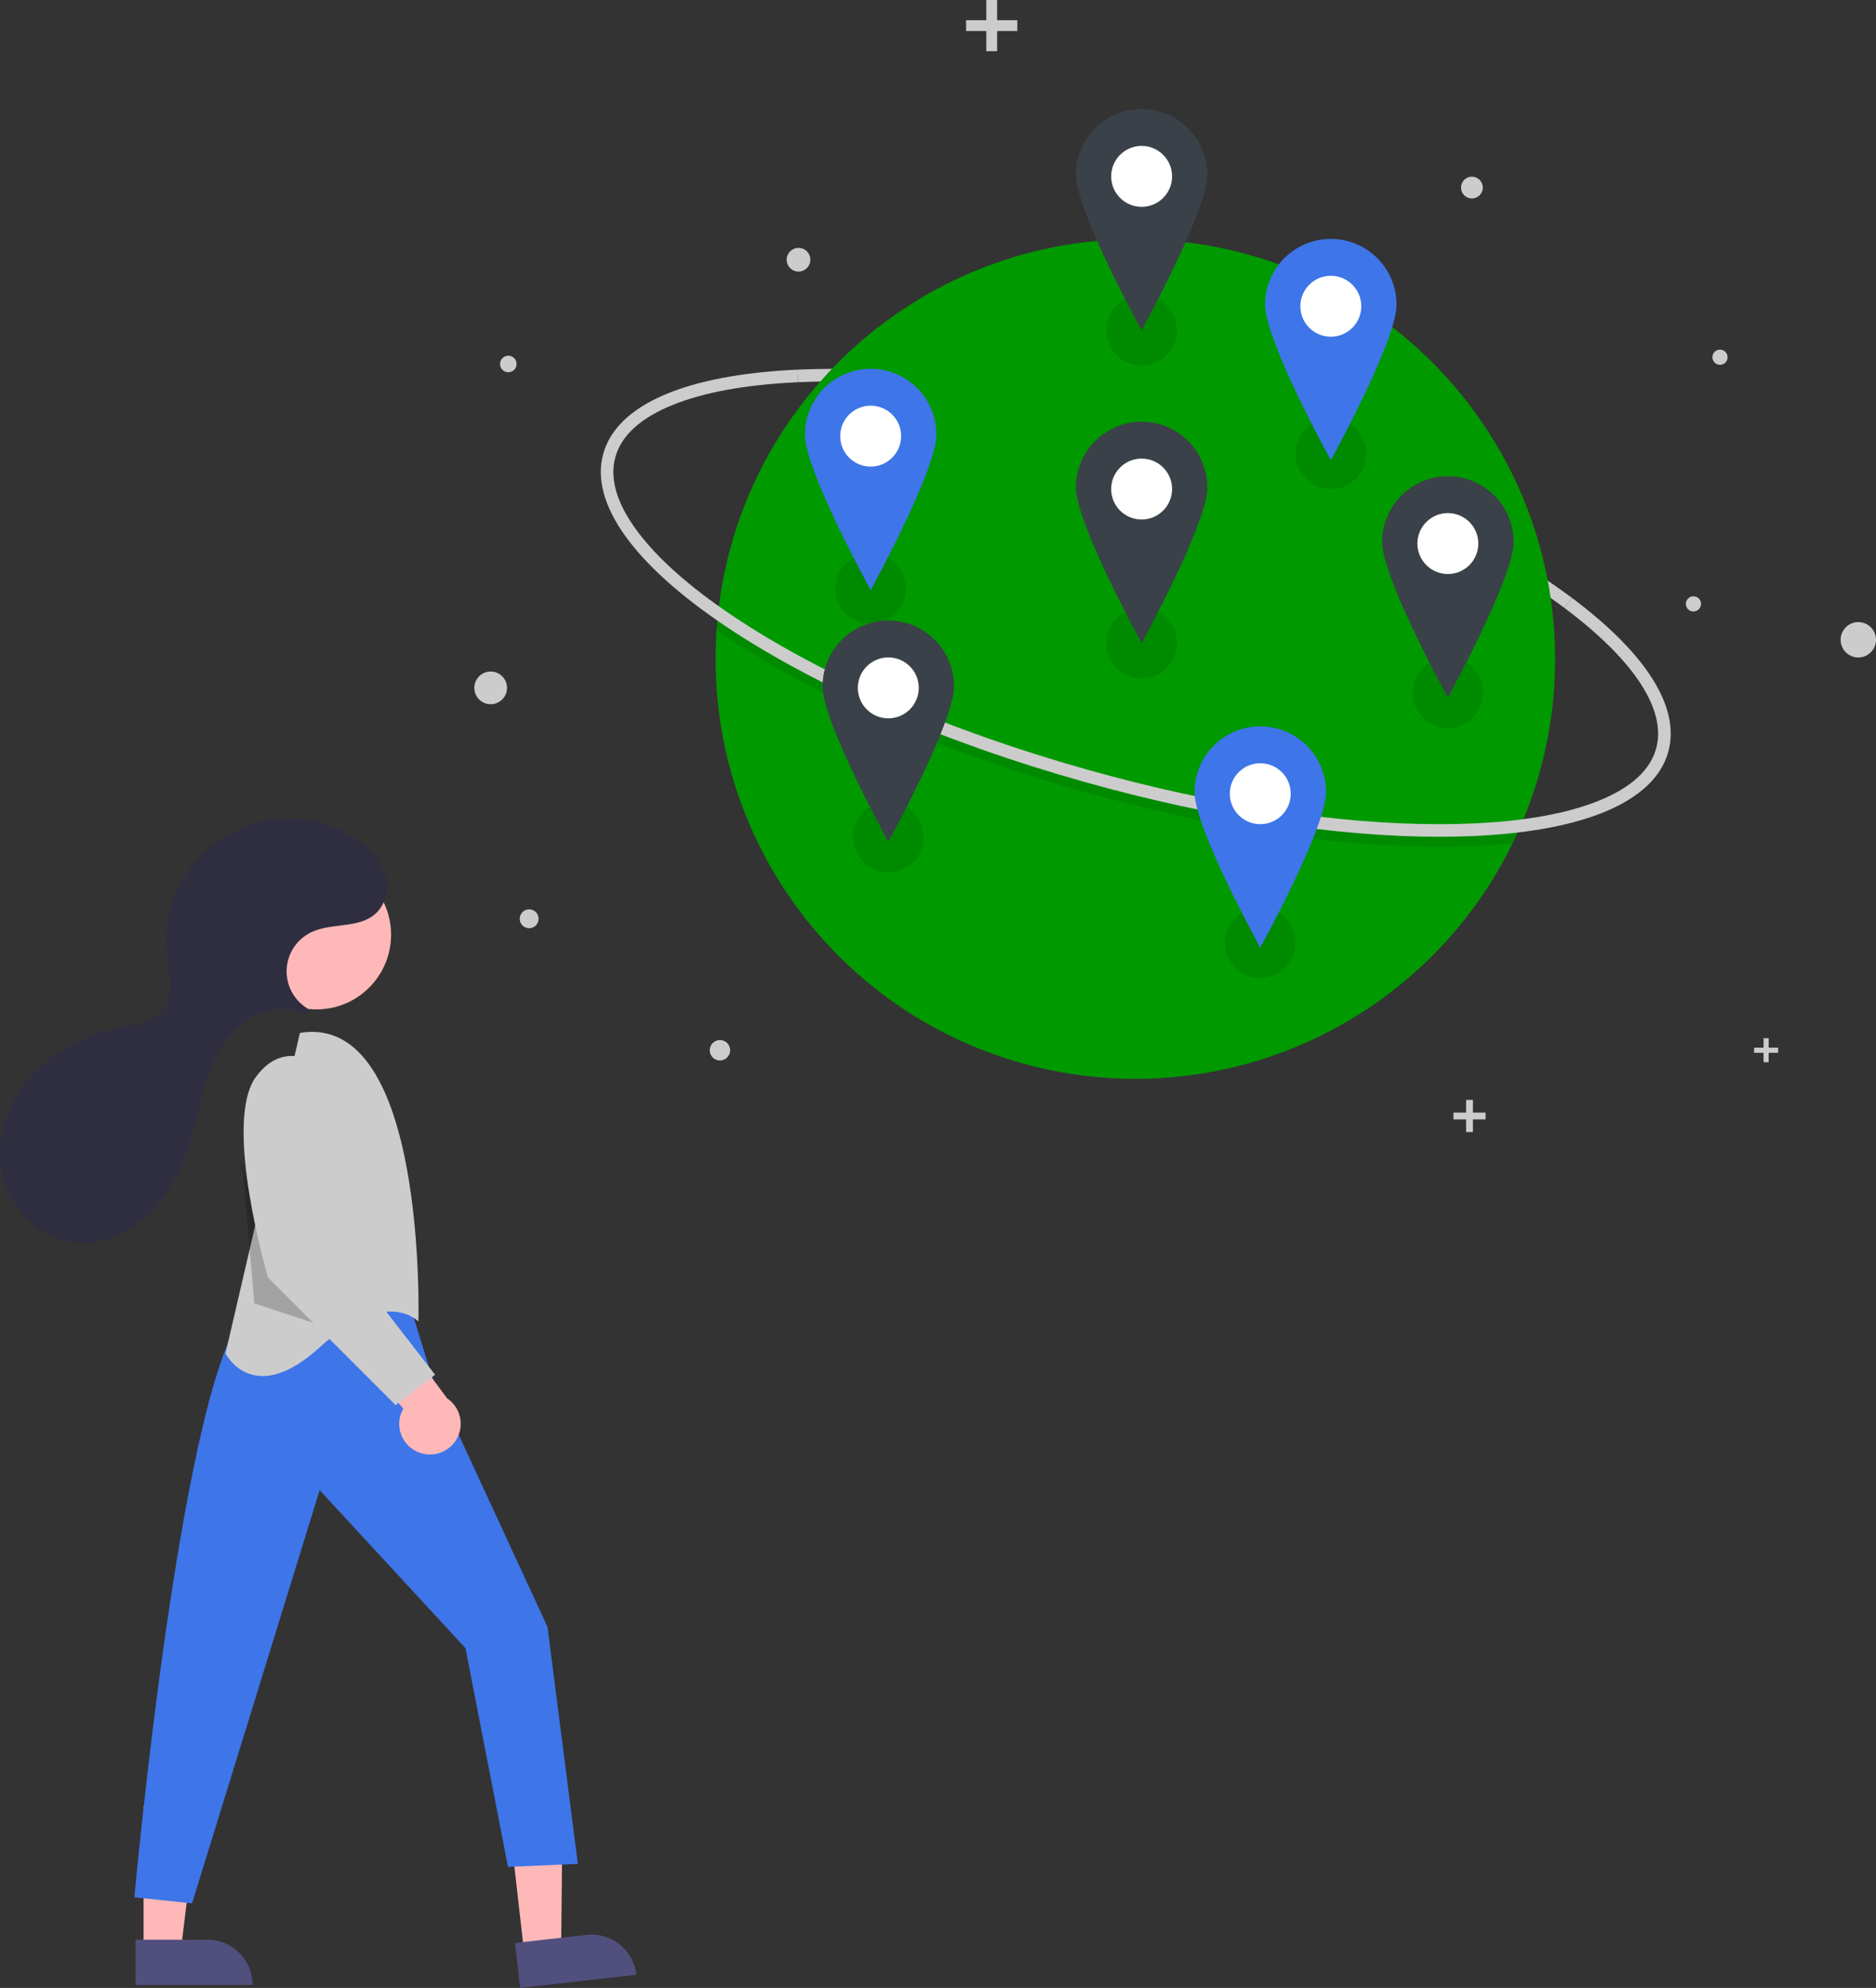 <?xml version="1.0" encoding="UTF-8" standalone="no"?><!-- Generator: Gravit.io --><svg xmlns="http://www.w3.org/2000/svg" xmlns:xlink="http://www.w3.org/1999/xlink" style="isolation:isolate" viewBox="868.32 317 617.539 654.322" width="617.539pt" height="654.322pt"><rect x="868.32" y="317" width="617.539" height="654.322" fill="#333333" stroke="none"/><defs><clipPath id="_clipPath_miueK3jXmeFS1FyeJldLr8l21kV7qYOq"><rect x="868.32" y="317" width="617.539" height="654.322"/></clipPath></defs><g clip-path="url(#_clipPath_miueK3jXmeFS1FyeJldLr8l21kV7qYOq)"><g><path d=" M 1383.257 517.076 C 1354.019 495.219 1308.225 474.547 1257.617 460.363 C 1211.539 447.447 1166.596 441.212 1131.057 442.804 L 1130.872 438.671 C 1166.834 437.061 1212.244 443.348 1258.734 456.379 C 1309.813 470.696 1356.103 491.612 1385.734 513.763 L 1383.257 517.076 Z " fill="rgb(204,204,204)"/><path d=" M 1380.221 533.913 C 1380.247 553.278 1376.187 572.432 1368.307 590.121 Q 1367.32 592.343 1366.251 594.523 C 1338.026 652.333 1273.644 683.021 1210.962 668.541 C 1148.281 654.061 1103.882 598.245 1103.872 533.913 Q 1103.872 529.116 1104.199 524.393 Q 1104.354 521.992 1104.6 519.619 C 1112.21 446.483 1175.763 392.115 1249.196 395.924 C 1322.629 399.732 1380.218 460.381 1380.221 533.913 L 1380.221 533.913 Z " fill="rgb(0,153,0)"/><g opacity="0.1"><path d=" M 1368.307 590.121 Q 1367.32 592.343 1366.251 594.523 Q 1360.194 595.181 1353.501 595.479 C 1349.806 595.644 1346.004 595.727 1342.12 595.727 C 1308.189 595.727 1267.353 589.464 1225.635 577.773 C 1179.144 564.741 1137.084 546.514 1107.198 526.445 Q 1105.672 525.421 1104.199 524.393 Q 1104.354 521.992 1104.6 519.619 Q 1106.977 521.313 1109.503 523.012 C 1139.036 542.84 1180.675 560.873 1226.752 573.789 C 1268.105 585.381 1308.557 591.59 1342.099 591.59 Q 1347.852 591.59 1353.315 591.346 Q 1361.27 590.986 1368.307 590.121 Z " fill="rgb(0,0,0)"/></g><path d=" M 1342.12 592.418 C 1308.19 592.419 1267.352 586.155 1225.636 574.463 C 1179.146 561.432 1137.083 543.204 1107.198 523.136 C 1076.688 502.65 1062.382 482.463 1066.914 466.295 C 1071.445 450.127 1094.159 440.316 1130.872 438.671 L 1131.057 442.804 C 1113.913 443.572 1099.941 446.121 1089.529 450.378 C 1079.143 454.625 1072.874 460.356 1070.897 467.412 C 1068.919 474.467 1071.296 482.621 1077.962 491.648 C 1084.644 500.696 1095.256 510.135 1109.504 519.702 C 1139.034 539.531 1180.674 557.564 1226.753 570.479 C 1268.107 582.07 1308.555 588.281 1342.1 588.282 Q 1347.849 588.282 1353.313 588.038 C 1370.458 587.269 1384.43 584.721 1394.841 580.464 C 1405.227 576.217 1411.496 570.486 1413.474 563.43 C 1417.024 550.761 1406.293 534.299 1383.257 517.076 L 1385.734 513.763 C 1397.588 522.626 1406.364 531.362 1411.816 539.728 C 1417.661 548.697 1419.559 557.048 1417.457 564.547 C 1412.925 580.715 1390.211 590.525 1353.499 592.171 C 1349.804 592.336 1346.005 592.418 1342.12 592.418 Z " fill="rgb(204,204,204)"/><circle vector-effect="non-scaling-stroke" cx="1245.702" cy="369.235" r="1.583" fill="rgb(242,242,242)"/><circle vector-effect="non-scaling-stroke" cx="1035.645" cy="436.801" r="2.724" fill="rgb(204,204,204)"/><circle vector-effect="non-scaling-stroke" cx="1029.839" cy="543.413" r="5.381" fill="rgb(204,204,204)"/><circle vector-effect="non-scaling-stroke" cx="1352.842" cy="378.735" r="3.586" fill="rgb(204,204,204)"/><circle vector-effect="non-scaling-stroke" cx="1480.037" cy="527.579" r="5.823" fill="rgb(204,204,204)"/><circle vector-effect="non-scaling-stroke" cx="1434.506" cy="434.58" r="2.498" fill="rgb(204,204,204)"/><circle vector-effect="non-scaling-stroke" cx="1131.173" cy="402.485" r="3.897" fill="rgb(204,204,204)"/><circle vector-effect="non-scaling-stroke" cx="1425.762" cy="515.772" r="2.498" fill="rgb(204,204,204)"/><circle vector-effect="non-scaling-stroke" cx="1042.506" cy="619.413" r="3.109" fill="rgb(204,204,204)"/><circle vector-effect="non-scaling-stroke" cx="1105.312" cy="662.691" r="3.367" fill="rgb(204,204,204)"/><path d=" M 1203.2 323.645 L 1196.555 323.645 L 1196.555 317 L 1192.99 317 L 1192.99 323.645 L 1186.342 323.645 L 1186.342 327.213 L 1192.99 327.213 L 1192.99 333.858 L 1196.555 333.858 L 1196.555 327.213 L 1203.2 327.213 L 1203.2 323.645 L 1203.2 323.645 Z " fill="rgb(204,204,204)"/><path d=" M 1357.342 683.201 L 1353.168 683.201 L 1353.168 679.029 L 1350.93 679.029 L 1350.93 683.201 L 1346.758 683.201 L 1346.758 685.44 L 1350.93 685.44 L 1350.93 689.612 L 1353.168 689.612 L 1353.168 685.44 L 1357.342 685.44 L 1357.342 683.201 L 1357.342 683.201 Z " fill="rgb(204,204,204)"/><path d=" M 1453.646 661.844 L 1450.527 661.844 L 1450.527 658.725 L 1448.852 658.725 L 1448.852 661.844 L 1445.733 661.844 L 1445.733 663.519 L 1448.852 663.519 L 1448.852 666.638 L 1450.527 666.638 L 1450.527 663.519 L 1453.646 663.519 L 1453.646 661.844 L 1453.646 661.844 Z " fill="rgb(204,204,204)"/><g opacity="0.1"><circle vector-effect="non-scaling-stroke" cx="1244.119" cy="425.717" r="11.611" fill="rgb(0,0,0)"/></g><g opacity="0.1"><circle vector-effect="non-scaling-stroke" cx="1154.924" cy="510.69" r="11.611" fill="rgb(0,0,0)"/></g><g opacity="0.1"><circle vector-effect="non-scaling-stroke" cx="1283.175" cy="627.33" r="11.611" fill="rgb(0,0,0)"/></g><g opacity="0.1"><circle vector-effect="non-scaling-stroke" cx="1244.119" cy="528.635" r="11.611" fill="rgb(0,0,0)"/></g><g opacity="0.1"><circle vector-effect="non-scaling-stroke" cx="1160.729" cy="592.496" r="11.611" fill="rgb(0,0,0)"/></g><g opacity="0.1"><circle vector-effect="non-scaling-stroke" cx="1306.397" cy="466.357" r="11.611" fill="rgb(0,0,0)"/></g><g opacity="0.1"><circle vector-effect="non-scaling-stroke" cx="1344.925" cy="544.996" r="11.611" fill="rgb(0,0,0)"/></g><circle vector-effect="non-scaling-stroke" cx="1244.119" cy="477.968" r="15.306" fill="rgb(255,255,255)"/><path d=" M 1244.119 455.801 C 1238.38 455.801 1232.876 458.081 1228.818 462.139 C 1224.76 466.197 1222.48 471.701 1222.48 477.44 C 1222.48 489.391 1244.119 528.635 1244.119 528.635 C 1244.119 528.635 1265.758 489.391 1265.758 477.44 C 1265.758 471.701 1263.478 466.197 1259.42 462.139 C 1255.362 458.081 1249.858 455.801 1244.119 455.801 L 1244.119 455.801 Z  M 1244.119 487.996 C 1238.58 487.996 1234.091 483.506 1234.091 477.968 C 1234.091 472.429 1238.58 467.94 1244.119 467.94 C 1249.657 467.94 1254.147 472.429 1254.147 477.968 C 1254.147 480.627 1253.09 483.178 1251.21 485.058 C 1249.329 486.939 1246.778 487.996 1244.119 487.996 L 1244.119 487.996 Z " fill="rgb(58,65,72)"/><circle vector-effect="non-scaling-stroke" cx="1160.729" cy="543.413" r="15.306" fill="rgb(255,255,255)"/><path d=" M 1160.729 521.246 C 1154.99 521.246 1149.486 523.526 1145.428 527.584 C 1141.37 531.642 1139.09 537.146 1139.09 542.885 C 1139.09 554.836 1160.729 594.08 1160.729 594.08 C 1160.729 594.08 1182.368 554.836 1182.368 542.885 C 1182.368 537.146 1180.088 531.642 1176.03 527.584 C 1171.972 523.526 1166.468 521.246 1160.729 521.246 L 1160.729 521.246 Z  M 1160.729 553.44 C 1155.191 553.44 1150.701 548.951 1150.701 543.413 C 1150.701 537.874 1155.191 533.385 1160.729 533.385 C 1166.268 533.385 1170.757 537.874 1170.757 543.413 C 1170.757 546.072 1169.701 548.623 1167.82 550.503 C 1165.939 552.384 1163.389 553.44 1160.729 553.44 L 1160.729 553.44 Z " fill="rgb(58,65,72)"/><circle vector-effect="non-scaling-stroke" cx="1344.925" cy="495.912" r="15.306" fill="rgb(255,255,255)"/><path d=" M 1344.925 473.745 C 1339.186 473.745 1333.682 476.025 1329.624 480.083 C 1325.566 484.142 1323.286 489.646 1323.286 495.385 C 1323.286 507.335 1344.925 546.579 1344.925 546.579 C 1344.925 546.579 1366.564 507.335 1366.564 495.385 C 1366.564 489.646 1364.284 484.142 1360.226 480.083 C 1356.168 476.025 1350.664 473.745 1344.925 473.745 L 1344.925 473.745 Z  M 1344.925 505.94 C 1339.387 505.94 1334.897 501.45 1334.897 495.912 C 1334.897 490.374 1339.387 485.884 1344.925 485.884 C 1350.463 485.884 1354.953 490.374 1354.953 495.912 C 1354.953 498.572 1353.896 501.122 1352.016 503.003 C 1350.135 504.884 1347.585 505.94 1344.925 505.94 L 1344.925 505.94 Z " fill="rgb(58,65,72)"/><circle vector-effect="non-scaling-stroke" cx="1244.119" cy="375.05" r="15.306" fill="rgb(255,255,255)"/><path d=" M 1244.119 352.884 C 1232.168 352.884 1222.48 362.572 1222.48 374.523 C 1222.48 386.473 1244.119 425.717 1244.119 425.717 C 1244.119 425.717 1265.758 386.473 1265.758 374.523 C 1265.758 368.784 1263.478 363.28 1259.42 359.221 C 1255.362 355.163 1249.858 352.884 1244.119 352.884 L 1244.119 352.884 Z  M 1244.119 385.078 C 1238.58 385.078 1234.091 380.589 1234.091 375.05 C 1234.091 369.512 1238.58 365.022 1244.119 365.022 C 1249.657 365.022 1254.147 369.512 1254.147 375.05 C 1254.147 377.71 1253.09 380.261 1251.21 382.141 C 1249.329 384.022 1246.778 385.078 1244.119 385.078 L 1244.119 385.078 Z " fill="rgb(58,65,72)"/><circle vector-effect="non-scaling-stroke" cx="1283.175" cy="578.246" r="15.306" fill="rgb(255,255,255)"/><path d=" M 1283.174 556.079 C 1277.435 556.079 1271.932 558.359 1267.873 562.417 C 1263.815 566.475 1261.536 571.979 1261.536 577.718 C 1261.536 589.669 1283.174 628.913 1283.174 628.913 C 1283.174 628.913 1304.814 589.669 1304.814 577.718 C 1304.814 571.979 1302.534 566.475 1298.476 562.417 C 1294.417 558.359 1288.914 556.079 1283.174 556.079 Z  M 1283.174 588.274 C 1277.636 588.274 1273.147 583.784 1273.147 578.246 C 1273.147 572.708 1277.636 568.218 1283.175 568.218 C 1288.713 568.218 1293.202 572.708 1293.202 578.246 C 1293.202 580.906 1292.146 583.456 1290.265 585.337 C 1288.385 587.218 1285.834 588.274 1283.174 588.274 L 1283.174 588.274 Z " fill="rgb(62,117,232)"/><circle vector-effect="non-scaling-stroke" cx="1154.924" cy="460.551" r="15.306" fill="rgb(255,255,255)"/><path d=" M 1154.924 438.384 C 1149.185 438.384 1143.681 440.664 1139.623 444.722 C 1135.564 448.78 1133.285 454.284 1133.285 460.023 C 1133.285 471.974 1154.924 511.218 1154.924 511.218 C 1154.924 511.218 1176.563 471.974 1176.563 460.023 C 1176.563 454.284 1174.283 448.78 1170.225 444.722 C 1166.167 440.664 1160.663 438.384 1154.924 438.384 L 1154.924 438.384 Z  M 1154.924 470.579 C 1149.385 470.579 1144.896 466.089 1144.896 460.551 C 1144.896 455.013 1149.385 450.523 1154.924 450.523 C 1160.462 450.523 1164.952 455.013 1164.952 460.551 C 1164.952 463.21 1163.895 465.761 1162.014 467.642 C 1160.134 469.522 1157.583 470.579 1154.924 470.579 L 1154.924 470.579 Z " fill="rgb(62,117,232)"/><circle vector-effect="non-scaling-stroke" cx="1306.397" cy="417.801" r="15.306" fill="rgb(255,255,255)"/><path d=" M 1306.397 395.634 C 1300.658 395.634 1295.154 397.914 1291.096 401.972 C 1287.038 406.03 1284.758 411.534 1284.758 417.273 C 1284.758 429.224 1306.397 468.468 1306.397 468.468 C 1306.397 468.468 1328.036 429.224 1328.036 417.273 C 1328.036 405.322 1318.348 395.634 1306.397 395.634 L 1306.397 395.634 Z  M 1306.397 427.829 C 1300.859 427.829 1296.369 423.339 1296.369 417.801 C 1296.369 412.262 1300.859 407.773 1306.397 407.773 C 1311.935 407.773 1316.425 412.262 1316.425 417.801 C 1316.425 423.339 1311.935 427.829 1306.397 427.829 L 1306.397 427.829 L 1306.397 427.829 Z " fill="rgb(62,117,232)"/><path d=" M 1040.862 959.715 L 1053.044 958.332 L 1053.509 910.688 L 1035.53 912.729 L 1040.862 959.715 L 1040.862 959.715 Z " fill="rgb(255,184,184)"/><path d=" M 1077.82 966.978 L 1039.535 971.322 L 1037.857 956.53 L 1061.35 953.865 C 1069.519 952.938 1076.893 958.809 1077.82 966.978 L 1077.82 966.978 L 1077.82 966.978 Z " fill="rgb(81,79,125)"/><path d=" M 915.582 958.954 L 927.842 958.953 L 933.674 911.665 L 915.58 911.666 L 915.582 958.954 L 915.582 958.954 Z " fill="rgb(255,184,184)"/><path d=" M 951.486 970.336 L 912.956 970.338 L 912.955 955.451 L 936.599 955.45 C 944.821 955.45 951.486 962.115 951.486 970.336 L 951.486 970.336 L 951.486 970.336 Z " fill="rgb(81,79,125)"/><path d=" M 1003.544 747.486 L 1010.544 770.255 L 1048.544 852.486 L 1058.544 930.486 L 1035.544 931.486 L 1021.544 859.486 L 973.544 807.486 L 931.544 943.486 L 912.544 941.486 C 912.544 941.486 928.544 765.486 950.544 747.486 C 950.544 747.486 986.544 730.486 1003.544 747.486 Z " fill="rgb(62,117,232)"/><circle vector-effect="non-scaling-stroke" cx="972.492" cy="624.679" r="24.561" fill="rgb(255,184,184)"/><path d=" M 1006.044 751.986 C 1006.044 751.986 1009.044 649.986 967.044 656.986 C 967.044 656.986 942.544 762.486 942.544 762.486 C 942.544 762.486 951.544 780.486 973.544 760.486 C 995.544 740.486 1006.044 751.986 1006.044 751.986 Z " fill="rgb(204,204,204)"/><g opacity="0.2"><path d=" M 948.044 699.986 L 957.927 737.869 L 972.984 752.927 L 952.044 745.986 L 948.044 699.986 L 948.044 699.986 Z " fill="rgb(0,0,0)"/></g><path d=" M 1006.354 795.124 C 1003.556 794.11 1001.351 791.908 1000.333 789.112 C 999.314 786.316 999.587 783.212 1001.077 780.636 L 977.718 753.593 L 996.132 751.196 L 1015.491 777.244 C 1019.746 780.097 1021.195 785.681 1018.864 790.243 C 1016.533 794.804 1011.159 796.902 1006.354 795.124 L 1006.354 795.124 Z " fill="rgb(255,184,184)"/><path d=" M 977.914 677.762 L 980.544 729.486 L 1011.544 769.486 L 998.544 779.486 L 956.544 737.486 C 956.544 737.486 941.544 686.486 952.544 671.486 C 956.669 665.861 961.215 664.314 965.288 664.578 C 972.221 665.155 977.636 670.81 977.914 677.762 Z " fill="rgb(204,204,204)"/><path d=" M 969.571 650.486 C 969.809 650.273 969.933 649.96 969.904 649.642 C 969.876 649.324 969.7 649.038 969.428 648.87 C 964.985 646.118 962.4 641.16 962.687 635.942 C 962.973 630.725 966.087 626.08 970.804 623.832 C 978.025 620.389 987.81 623.068 993.148 616.452 C 995.345 613.587 996.186 609.909 995.451 606.375 C 994.299 600.126 989.602 595.485 984.341 592.305 C 971.157 584.335 954.589 584.551 941.617 592.861 C 928.645 601.171 921.523 616.131 923.252 631.439 C 923.931 637.453 925.786 644.197 922.21 649.08 C 919.063 653.377 913.122 654.183 907.904 655.251 C 896.71 657.541 885.912 662.825 878.316 671.359 C 870.72 679.894 866.668 691.868 868.958 703.061 C 871.248 714.254 880.436 724.091 891.729 725.826 C 900.92 727.238 910.411 723.334 917.161 716.938 C 923.911 710.541 928.178 701.902 930.869 693.001 C 934.063 682.435 935.323 671.05 941.09 661.639 C 946.733 652.429 958.894 645.827 968.425 650.623 C 968.798 650.819 969.254 650.764 969.571 650.486 L 969.571 650.486 Z " fill="rgb(47,46,65)"/></g></g></svg>